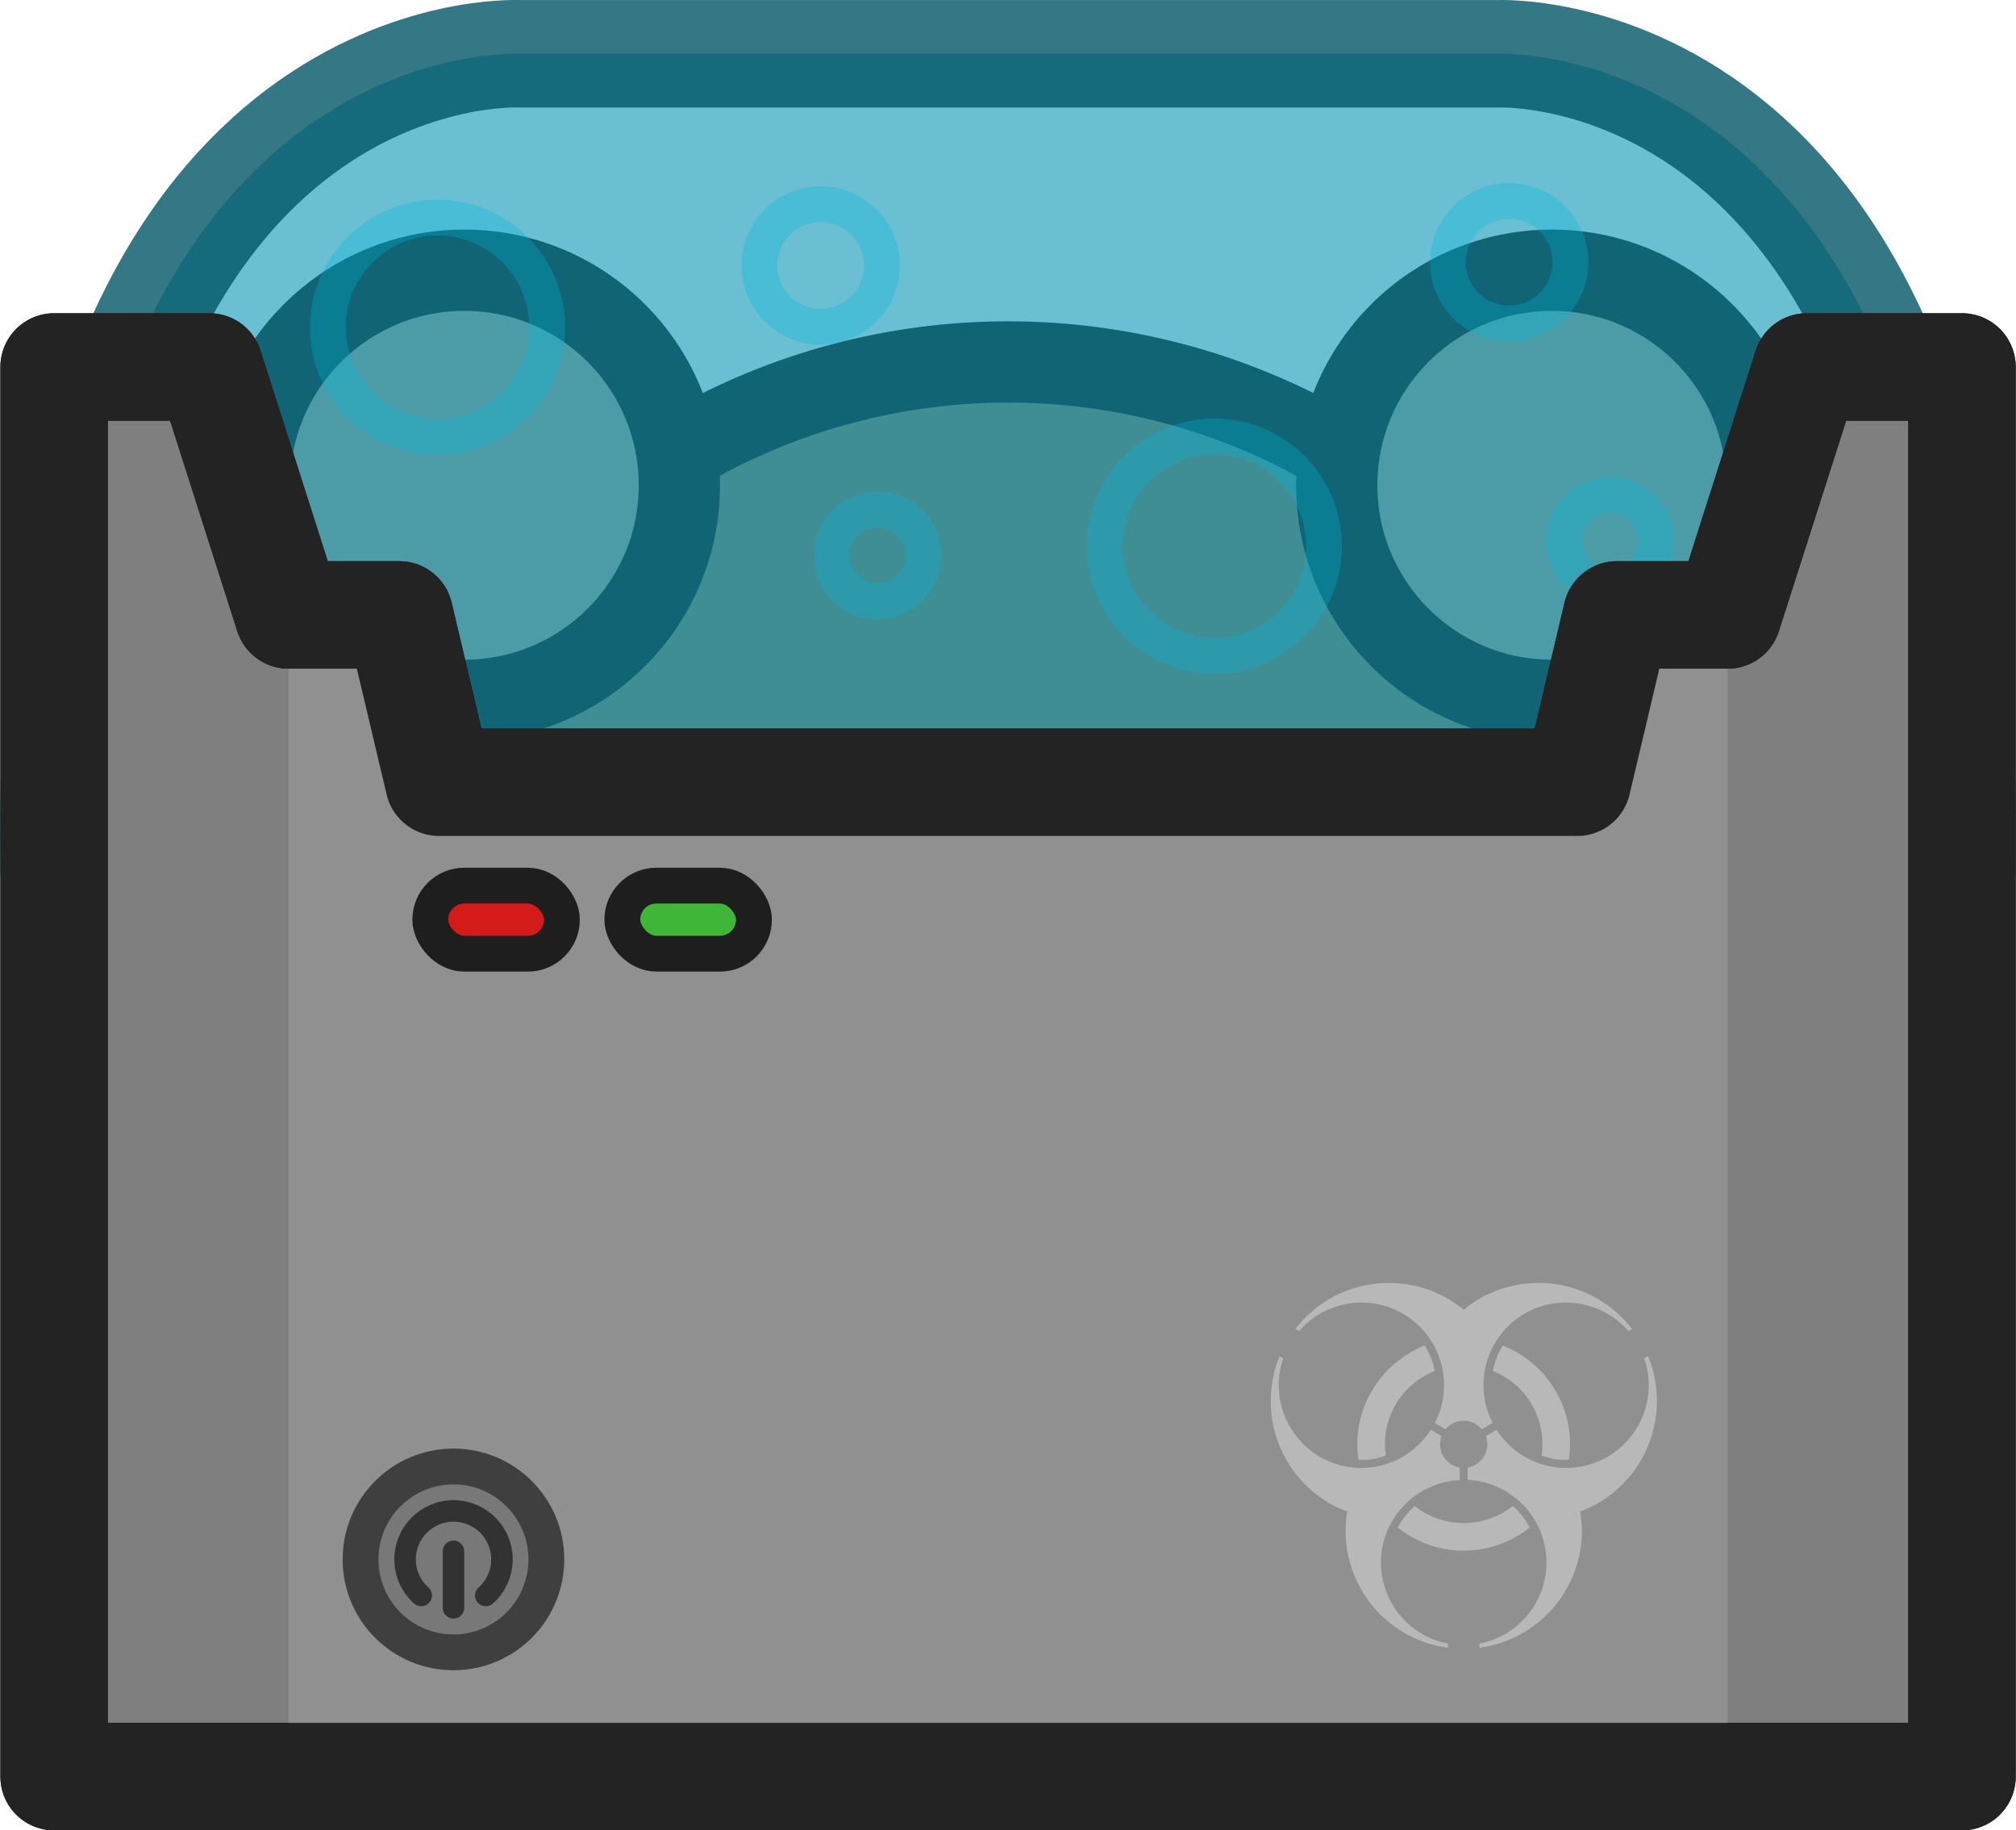 <?xml version="1.0" encoding="UTF-8" standalone="no"?>
<!-- Created with Inkscape (http://www.inkscape.org/) -->

<svg
   width="140.645"
   height="127.673"
   viewBox="0 0 37.212 33.78"
   version="1.1"
   id="svg1"
   inkscape:version="1.4 (86a8ad7, 2024-10-11)"
   sodipodi:docname="vat_1.svg"
   xmlns:inkscape="http://www.inkscape.org/namespaces/inkscape"
   xmlns:sodipodi="http://sodipodi.sourceforge.net/DTD/sodipodi-0.dtd"
   xmlns="http://www.w3.org/2000/svg"
   xmlns:svg="http://www.w3.org/2000/svg">
  <sodipodi:namedview
     id="namedview1"
     pagecolor="#ffffff"
     bordercolor="#000000"
     borderopacity="0.25"
     inkscape:showpageshadow="2"
     inkscape:pageopacity="0.0"
     inkscape:pagecheckerboard="0"
     inkscape:deskcolor="#d1d1d1"
     inkscape:document-units="mm"
     inkscape:zoom="0.68862935"
     inkscape:cx="-135.05088"
     inkscape:cy="108.18592"
     inkscape:window-width="1920"
     inkscape:window-height="991"
     inkscape:window-x="-9"
     inkscape:window-y="-9"
     inkscape:window-maximized="1"
     inkscape:current-layer="layer1" />
  <defs
     id="defs1" />
  <g
     inkscape:label="Στρώση 1"
     inkscape:groupmode="layer"
     id="layer1"
     transform="translate(-140.726,-120.02)">
    <g
       id="g144"
       transform="translate(-2402.435,926.72)">
      <g
         id="g112">
        <circle
           style="fill:#97866b;fill-opacity:1;stroke:#27221b;stroke-width:1.5;stroke-linecap:round;stroke-linejoin:round;stroke-miterlimit:10;stroke-dasharray:none;stroke-opacity:1"
           id="path846"
           cx="2561.768"
           cy="-788.114"
           r="11.906" />
        <circle
           style="fill:#b4a894;fill-opacity:1;stroke:#27221b;stroke-width:1.5;stroke-linecap:round;stroke-miterlimit:4;stroke-dasharray:none;stroke-opacity:1"
           id="path292"
           cx="2551.732"
           cy="-797.744"
           r="3.969" />
        <circle
           style="fill:#b4a894;fill-opacity:1;stroke:#27221b;stroke-width:1.5;stroke-linecap:round;stroke-miterlimit:4;stroke-dasharray:none;stroke-opacity:1"
           id="path292-9"
           cx="2571.804"
           cy="-797.744"
           r="3.969" />
      </g>
      <path
         id="path109"
         style="fill:#0094b2;fill-opacity:0.583;stroke:#005666;stroke-width:1.984;stroke-linecap:square;stroke-linejoin:round;stroke-dasharray:none;stroke-opacity:0.8"
         d="m 2552.639,-805.708 c -0.971,0.007 -8.733,0.52 -8.479,15.081 h 17.608 17.608 c 0.271,-15.531 -8.579,-15.08 -8.579,-15.08 h -3.521 -11.016 -3.521 c 0,0 -0.034,-0.002 -0.099,-0.001 z" />
      <path
         id="rect108"
         style="fill:#7f7f7f;fill-opacity:1;stroke:#232323;stroke-width:1.984;stroke-linecap:square;stroke-linejoin:round;stroke-dasharray:none;stroke-opacity:1"
         d="m 2544.16,-799.927 v 9.3 16.715 h 35.216 v -16.715 -9.3 h -2.863 l -1.462,4.576 h -2.046 l -0.731,3.087 h -21.011 l -0.731,-3.087 h -2.046 l -1.461,-4.576 z"
         sodipodi:nodetypes="ccccccccccccccc" />
      <path
         id="rect113"
         style="fill:#909090;fill-opacity:1;stroke:none;stroke-width:1.5;stroke-linecap:square;stroke-linejoin:round;stroke-dasharray:none;stroke-opacity:1"
         d="m 2548.485,-795.351 v 21.438 h 26.566 v -21.438 h -2.046 l -0.731,3.087 h -21.011 l -0.731,-3.087 z" />
      <circle
         style="fill:none;fill-opacity:0.302;stroke:#00b8dd;stroke-width:0.661;stroke-linecap:square;stroke-linejoin:round;stroke-dasharray:none;stroke-opacity:0.302"
         id="path141-3-2-5-1"
         cx="2572.881"
         cy="-796.713"
         r="0.848" />
      <path
         id="rect108-5"
         style="fill:none;fill-opacity:1;stroke:#232323;stroke-width:1.984;stroke-linecap:square;stroke-linejoin:round;stroke-dasharray:none;stroke-opacity:1"
         d="m 2544.16,-799.927 v 9.3 16.715 h 35.216 v -16.715 -9.3 h -2.863 l -1.462,4.576 h -2.046 l -0.731,3.087 h -21.011 l -0.731,-3.087 h -2.046 l -1.461,-4.576 z"
         sodipodi:nodetypes="ccccccccccccccc" />
      <path
         style="fill:#b8b8b8;fill-opacity:1;stroke-width:0.446"
         d="m 2569.888,-776.289 a 2.181,2.181 0 0 1 -1.89,-2.156 2.181,2.181 0 0 1 0.032,-0.36 2.181,2.181 0 0 1 -0.327,-0.15 2.181,2.181 0 0 1 -0.922,-2.716 l 0.068,0.04 a 1.527,1.527 0 0 0 0.677,1.818 1.527,1.527 0 0 0 0.836,0.203 1.527,1.527 0 0 0 1.209,-0.702 l 0.2,0.116 a 0.436,0.436 0 0 0 -0.029,0.151 0.436,0.436 0 0 0 0.363,0.43 v 0.231 a 1.527,1.527 0 0 0 -1.454,1.52 1.527,1.527 0 0 0 1.237,1.498 z m 0.581,0 v -0.077 a 1.527,1.527 0 0 0 1.237,-1.498 1.527,1.527 0 0 0 -1.454,-1.524 v -0.228 a 0.436,0.436 0 0 0 0.363,-0.429 0.436,0.436 0 0 0 -0.028,-0.151 l 0.2,-0.116 a 1.527,1.527 0 0 0 1.208,0.702 1.527,1.527 0 0 0 0.836,-0.203 1.527,1.527 0 0 0 0.68,-1.82 l 0.07,-0.04 a 2.181,2.181 0 0 1 -0.927,2.718 2.181,2.181 0 0 1 -0.327,0.15 2.181,2.181 0 0 1 0.033,0.36 2.181,2.181 0 0 1 -1.89,2.156 z m -0.29,-1.793 c -0.46,0 -0.883,-0.16 -1.218,-0.427 a 1.381,1.381 0 0 1 0.315,-0.395 c 0.248,0.196 0.56,0.313 0.903,0.313 0.343,0 0.657,-0.118 0.905,-0.315 a 1.381,1.381 0 0 1 0.314,0.395 1.952,1.952 0 0 1 -1.22,0.429 z m -1.824,-1.674 a 1.381,1.381 0 0 1 -0.116,-0.004 1.777,1.777 0 0 1 -0.024,-0.284 c 0,-0.827 0.517,-1.536 1.244,-1.824 a 1.381,1.381 0 0 1 0.186,0.47 1.45,1.45 0 0 0 -0.904,1.561 1.381,1.381 0 0 1 -0.386,0.082 z m 3.647,0 a 1.381,1.381 0 0 1 -0.386,-0.082 1.45,1.45 0 0 0 -0.9,-1.56 1.381,1.381 0 0 1 0.185,-0.47 1.967,1.967 0 0 1 1.241,1.823 c 0,0.097 -0.01,0.191 -0.024,0.284 a 1.381,1.381 0 0 1 -0.117,0.005 z m -2.159,-0.566 -0.197,-0.114 a 1.527,1.527 0 0 0 -0.593,-2.021 1.527,1.527 0 0 0 -1.913,0.322 l -0.068,-0.04 a 2.181,2.181 0 0 1 2.812,-0.558 2.181,2.181 0 0 1 0.296,0.206 2.181,2.181 0 0 1 0.293,-0.206 2.181,2.181 0 0 1 2.812,0.559 l -0.068,0.039 a 1.527,1.527 0 0 0 -1.913,-0.322 1.527,1.527 0 0 0 -0.591,2.019 l -0.2,0.115 a 0.436,0.436 0 0 0 -0.335,-0.158 0.436,0.436 0 0 0 -0.335,0.159 z"
         id="path1-49" />
      <rect
         style="fill:#d51a1a;fill-opacity:1;stroke:#1e1e1e;stroke-width:0.661;stroke-linecap:square;stroke-linejoin:round;stroke-dasharray:none;stroke-opacity:1"
         id="rect116"
         width="2.43"
         height="1.256"
         x="2551.103"
         y="-790.355"
         ry="0.628" />
      <rect
         style="fill:#40b639;fill-opacity:1;stroke:#1e1e1e;stroke-width:0.661;stroke-linecap:square;stroke-linejoin:round;stroke-dasharray:none;stroke-opacity:1"
         id="rect116-5"
         width="2.43"
         height="1.256"
         x="2554.648"
         y="-790.355"
         ry="0.628" />
      <g
         id="g141"
         transform="translate(-0.22,-0.367)">
        <circle
           style="fill:#787878;fill-opacity:1;stroke:#3f3f3f;stroke-width:0.661;stroke-linecap:square;stroke-linejoin:round;stroke-dasharray:none;stroke-opacity:1"
           id="path135"
           cx="2551.751"
           cy="777.553"
           r="1.715"
           transform="scale(1,-1)" />
        <g
           style="fill:none;stroke-width:2.665;stroke-dasharray:none"
           id="g132"
           transform="matrix(0.149,0,0,-0.149,2549.964,-775.766)">
          <path
             d="M 8,7.528 C 6.772,8.626 6,10.223 6,12 c 0,3.314 2.686,6 6,6 3.314,0 6,-2.686 6,-6 0,-1.777 -0.772,-3.374 -2,-4.472"
             stroke="#323232"
             stroke-width="9.861"
             stroke-linecap="round"
             id="path1-79"
             style="stroke-width:2.665;stroke-dasharray:none" />
          <path
             d="m 12,6 v 7"
             stroke="#323232"
             stroke-width="9.861"
             stroke-linecap="round"
             stroke-linejoin="round"
             id="path2-53"
             style="stroke-width:2.665;stroke-dasharray:none" />
        </g>
      </g>
      <circle
         style="fill:none;fill-opacity:0.302;stroke:#00b8dd;stroke-width:0.661;stroke-linecap:square;stroke-linejoin:round;stroke-dasharray:none;stroke-opacity:0.302"
         id="path141"
         cx="2565.576"
         cy="-796.621"
         r="2.024" />
      <circle
         style="fill:none;fill-opacity:0.302;stroke:#00b8dd;stroke-width:0.661;stroke-linecap:square;stroke-linejoin:round;stroke-dasharray:none;stroke-opacity:0.302"
         id="path141-4"
         cx="2551.237"
         cy="-800.66"
         r="2.024" />
      <circle
         style="fill:none;fill-opacity:0.302;stroke:#00b8dd;stroke-width:0.661;stroke-linecap:square;stroke-linejoin:round;stroke-dasharray:none;stroke-opacity:0.302"
         id="path141-3"
         cx="2571.018"
         cy="-801.86"
         r="1.131" />
      <circle
         style="fill:none;fill-opacity:0.302;stroke:#00b8dd;stroke-width:0.661;stroke-linecap:square;stroke-linejoin:round;stroke-dasharray:none;stroke-opacity:0.302"
         id="path141-3-2"
         cx="2558.308"
         cy="-801.801"
         r="1.131" />
      <circle
         style="fill:none;fill-opacity:0.302;stroke:#00b8dd;stroke-width:0.661;stroke-linecap:square;stroke-linejoin:round;stroke-dasharray:none;stroke-opacity:0.302"
         id="path141-3-2-5"
         cx="2559.361"
         cy="-796.451"
         r="0.848" />
    </g>
  </g>
</svg>
